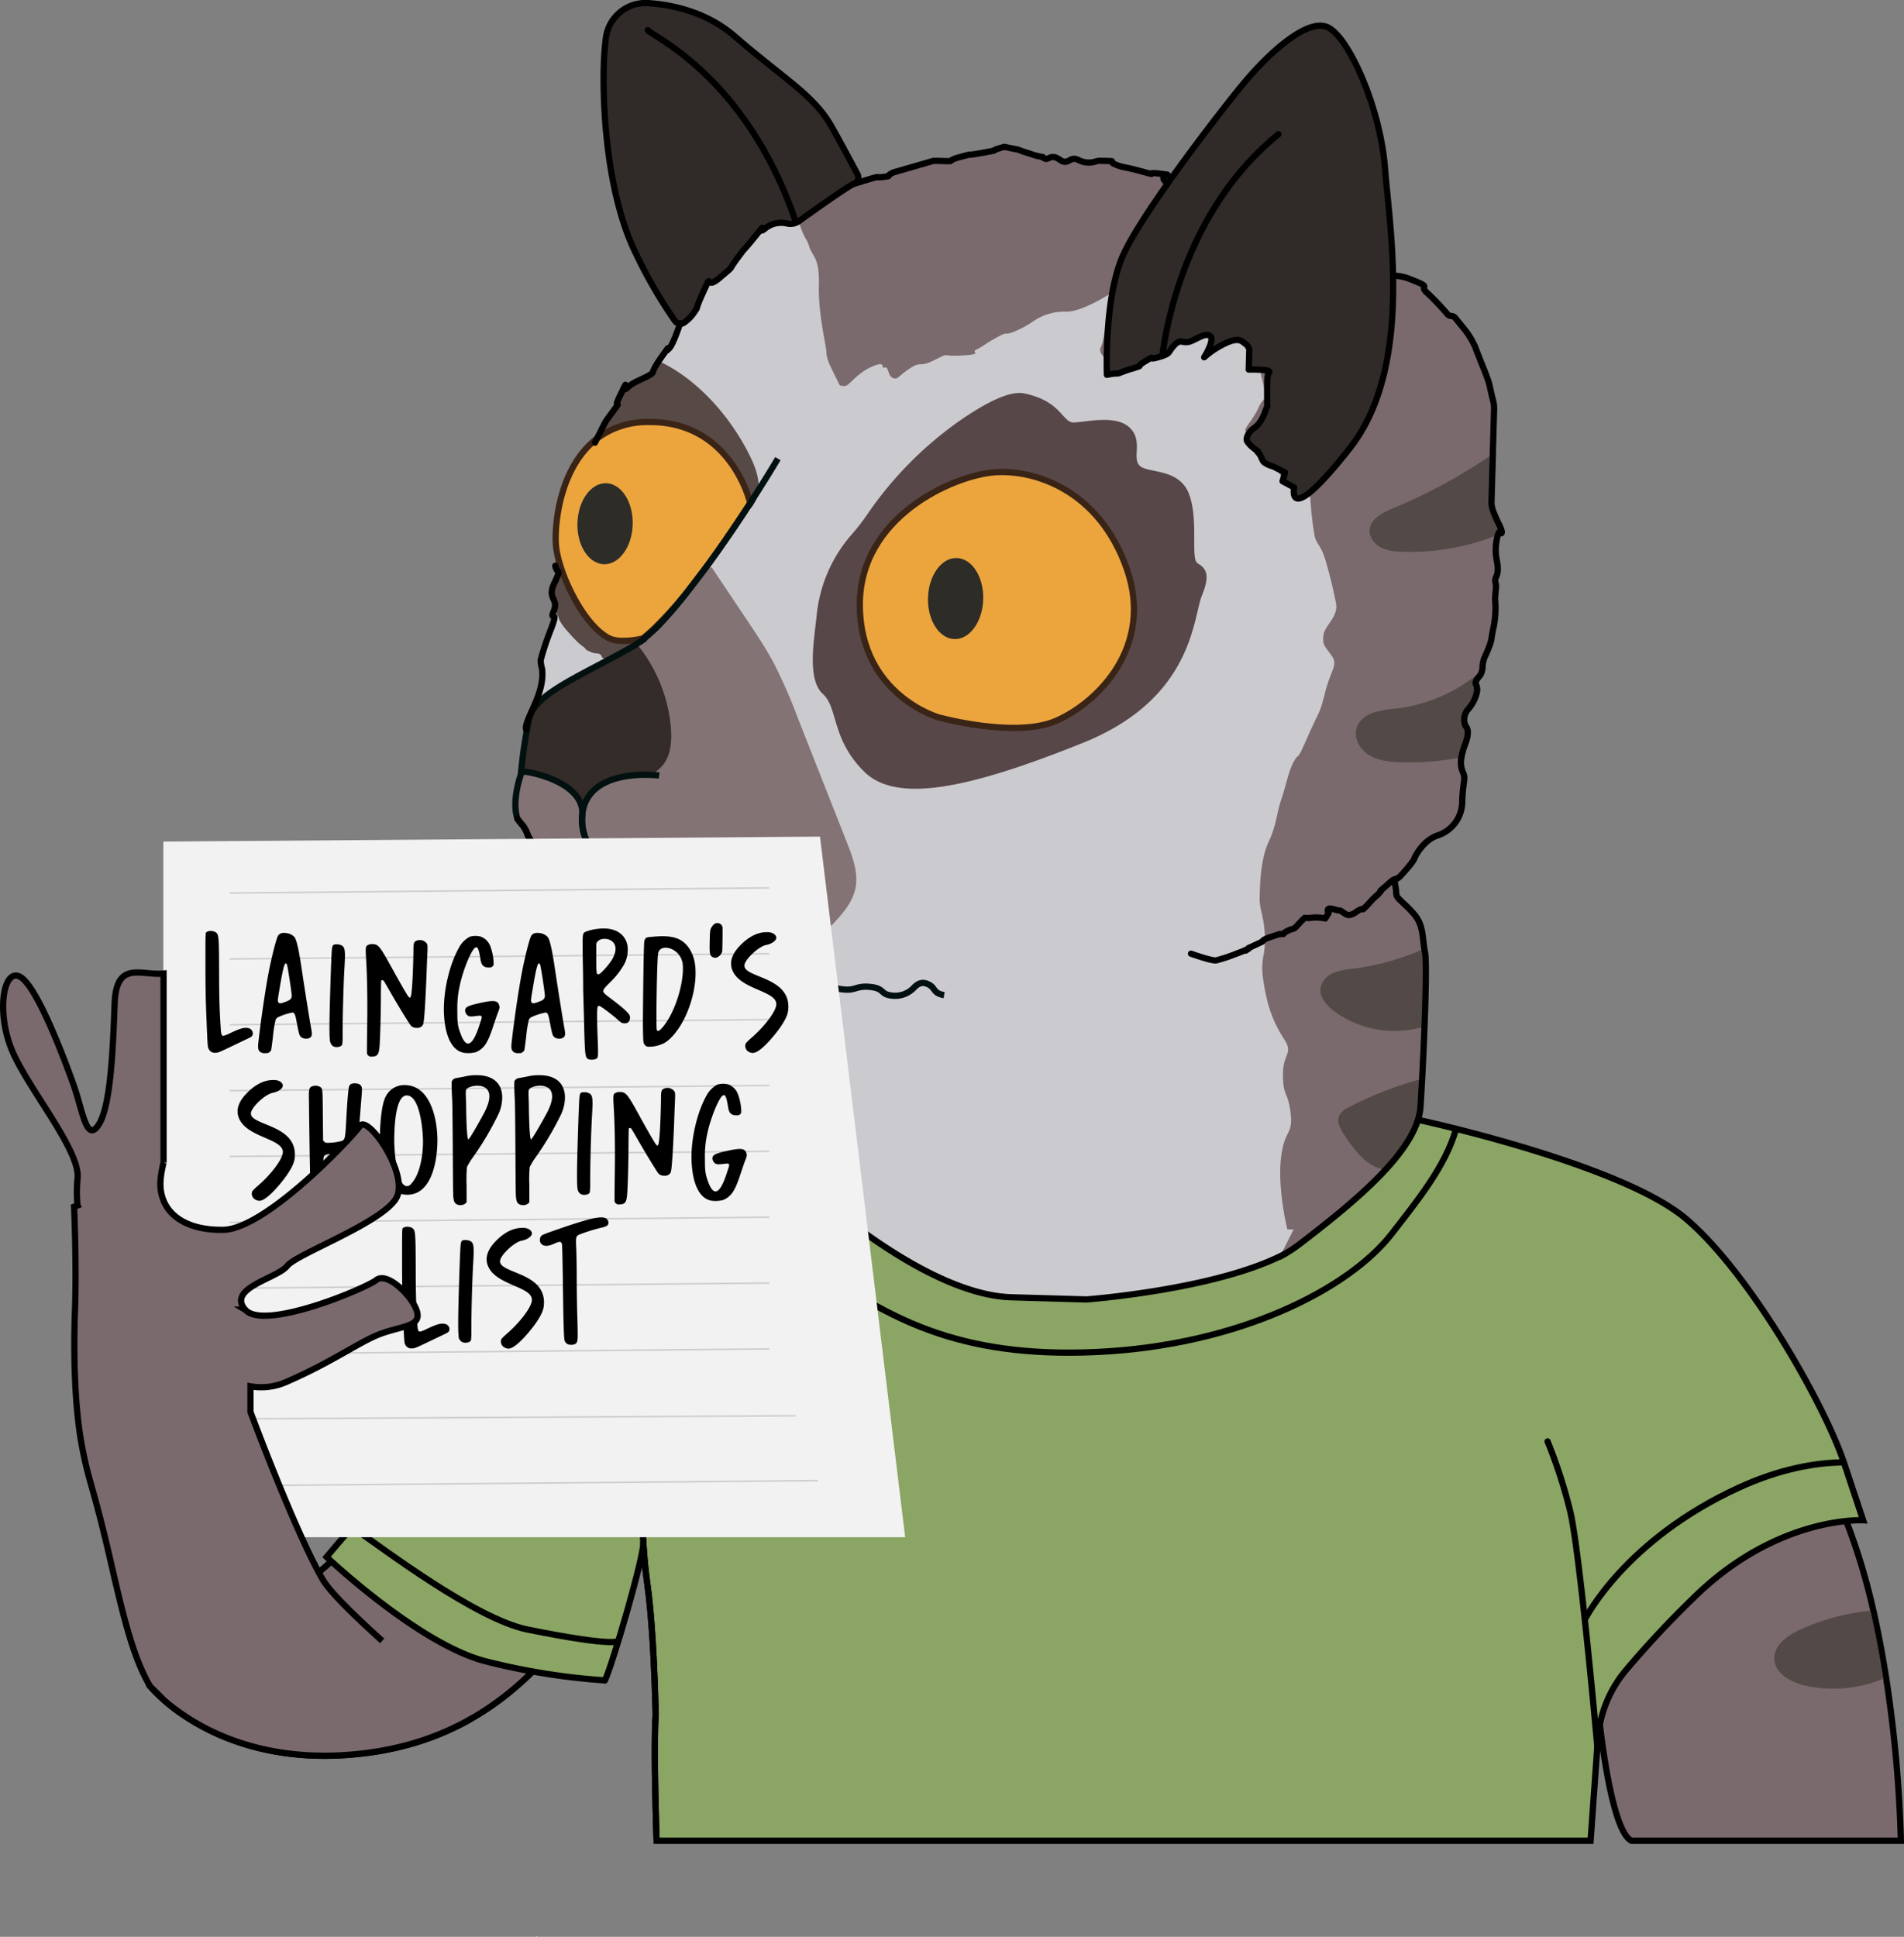<svg xmlns="http://www.w3.org/2000/svg" viewBox="0 0 610 620.45"><rect x="0" y="0" width="610" height="620.45" fill="#808080" stroke="none"/><defs><style>.cls-1,.cls-5{fill:#7a6a6d;}.cls-1,.cls-10,.cls-3,.cls-4{stroke:#000;}.cls-1,.cls-13,.cls-14,.cls-19,.cls-3{stroke-miterlimit:10;}.cls-1,.cls-10,.cls-13,.cls-14,.cls-3,.cls-4{stroke-width:2px;}.cls-2{fill:#534947;}.cls-3{fill:#8ba564;}.cls-14,.cls-19,.cls-4{fill:none;}.cls-10,.cls-4{stroke-linecap:round;stroke-linejoin:round;}.cls-15,.cls-6{fill:#f7f8fa;}.cls-6{opacity:0.2;}.cls-7{fill:#cbcacf;}.cls-8{fill:#837374;}.cls-9{fill:#342c29;}.cls-10{fill:#302b28;}.cls-11{fill:#574946;}.cls-12{fill:#574748;}.cls-13{fill:#eca53d;stroke:#3a2416;}.cls-14{stroke:#021010;}.cls-16{fill:#2d2c27;}.cls-17{fill:#f2f2f2;}.cls-18{opacity:0.4;}.cls-19{stroke:#999;stroke-width:0.5px;}</style></defs><g id="Layer_2" data-name="Layer 2"><g id="Layer_1-2" data-name="Layer 1"><path class="cls-1" d="M609,589.66h-86.3c-6.63-3.07-10.25-38.3-10.25-38.3v-26l40.89-90.9S575.8,446.68,592,488.55A200.57,200.57,0,0,1,600.19,516c1.67,7.32,3,14.67,4.13,21.76A414.28,414.28,0,0,1,609,589.66Z"/><path class="cls-2" d="M603.38,537.73a41.33,41.33,0,0,1-25.25,2.17c-4.46-1.06-9.43-3.81-9.66-8.38s4.26-7.68,8.35-9.54a71.31,71.31,0,0,1,22.43-6C600.92,523.29,602.28,530.64,603.38,537.73Z"/><path class="cls-3" d="M210.08,549.19c-.79,10.48.28,40.47.28,40.47H509.59l2.17-30.32.15-2.11a38.65,38.65,0,0,1,8.67-21.81,315.27,315.27,0,0,1,21.95-23.52C569.34,485.47,596.91,487,596.91,487l-6.12-18.38a1.59,1.59,0,0,0-.07-.2c-6.23-18.49-29.88-60.38-50.49-77.93-17.16-14.62-64.38-26.72-80-30.42-3.19-.76-5.06-1.16-5.06-1.16H256.83s-7-.11-16.72.55c-12.89.89-30.45,3.13-42.26,8.82"/><path class="cls-4" d="M240.11,359.48c2.21,15.44,8.06,38.33,22.34,47.62,21.95,14.3,43.4,28.09,88.85,26S432,413,445.77,395.36c8-10.32,17.37-21.73,20.73-33.75"/><path class="cls-4" d="M495.81,461.74a161.91,161.91,0,0,1,7.15,22c1.29,5,3.05,19.12,4.78,35.09h0c1.48,13.68,2.92,28.71,4,40.54"/><path class="cls-4" d="M207.3,415.78s-4.09,62.3,0,90.9c.78,5.44,1.37,12.14,1.82,19.42.27,4.38.49,9,.66,13.63.12,3.14.22,6.31.3,9.46"/><path class="cls-4" d="M590.72,468.44c-9.19.1-20.54,2.1-33.64,8.11-36.31,16.64-49,41.62-49.34,42.24h0"/><path class="cls-5" d="M481.05,170.83h0a.18.18,0,0,1-.15.07h0a1.36,1.36,0,0,1-.7-.29s-.12.25-.29.71a17.1,17.1,0,0,0-.34,8.46c1,5.19-1,4.7-.44,7a4.79,4.79,0,0,1,.14,1.51c-.1,1-.25,2.73-.28,3.76a31.39,31.39,0,0,1-.21,7.15c-.21,1.26-.27,1.63-.29,1.71s0-.19-.3,1.33c-.6,3.06-.08,2.56-2.26,7.6a9.19,9.19,0,0,0-1,3.61,4.66,4.66,0,0,1-.13,1.35h0a4.47,4.47,0,0,1-1,1.95l-.15.17c-.94,1.12-1.06,1.75-.89,2.11a3.86,3.86,0,0,1,.38,2.62,12.22,12.22,0,0,1-2.7,5.39,4.93,4.93,0,0,0-.87,5.6s1.56,1.07-.16,5.62a22.16,22.16,0,0,0-1.23,4.32,7.93,7.93,0,0,0,.51,4.85c1,2.07-.08,3.06-.26,9.19a11.3,11.3,0,0,1-5.28,9.71,12,12,0,0,1-2.7,1.3c-4.13,1.41-6.81,5.93-7.37,7.44-.36,1-2.78,3.75-4.38,5.48a4.67,4.67,0,0,1-1.15.89,4.58,4.58,0,0,1-.91.4,23.69,23.69,0,0,1,.7,4.44c0,1.53,3,3.15,5.93,6.82,2.71,3.35,2.42,7,3.05,10.81.05.34.11.68.19,1,.49,2.25.3,12.65-.14,23.88-.21,5.7-.49,11.6-.76,16.78h0c-.19,3.35-.36,6.39-.52,8.85-.43,6.42-4.76,13.28-11.21,20.27-7.38,8-17.55,16.18-27.87,24.07a42.59,42.59,0,0,1-5.93,3.73c-21.82,11.51-62,13.74-62,13.74l-24-.69c-24-.69-53.42-25.55-56.42-27.68s-7.34-11.45-7.34-11.45a50.61,50.61,0,0,1-.84-6.16c.05-1.52-.28-8.18-.28-8.18a50.64,50.64,0,0,1,.26-9.18,38.36,38.36,0,0,0,.23-8.17l-2.84-8.25,2.85-9.63-2.38-6.71s.32-1.37.57-3c-.77-.06-1.64-.14-2.63-.27l-.49-.06c-9.28-1.25.4,0-4.65-1.07-4.14-.91-1.62-.35-8.39-1.93l-.62-.14-1.38-.32-1.6-.36-.32-.07c-.26-.07-.53-.13-.8-.18l-.84-.2-.88-.2-.39-.1c-.22-.05-.15,0-1.36-.91l0,0-.3-.21c-.32-.24-.72-.54-1.21-.89l-.13-.09L230.41,309a5.64,5.64,0,0,0-2.5-1.23h0a1.12,1.12,0,0,0-.27,0,.86.86,0,0,0-.53.51c-.15.28-.25.6-.5.71h0A.84.84,0,0,1,226,309l-.14-.08a20.71,20.71,0,0,1-3.42-2.73l-.32-.28-.66-.57L221,305c-.17-.14-.34-.28-.53-.41a21.1,21.1,0,0,0-2.11-1.48l-.31-.18h0c-.15-.1-.3-.18-.42-.27l-.23-.13a.33.33,0,0,0-.1-.06c-.8-.48-.8-.42-1.19-.44h0a16.6,16.6,0,0,1-4.29-1.14l-1-.33-.05,0-.22-.07h0a.31.31,0,0,1-.12-.05c-2.73-.92-1.46-.53-1.57-.84-.05-.16-.48-.53-2.07-1.38l-.66-.35-.17-.1c-2.28-1.22-1.46-.8-1.76-1.09h0a21.69,21.69,0,0,0-2.41-1.66l-.28-.18-.09-.06a15.87,15.87,0,0,1-1.59-1.15l-.1-.09c-.89-.8-.67-1.07-.27-1.13l-2.13-.07A4.46,4.46,0,0,1,196,292c-1.57-.53-5.67-1.91-9.07-3.19l-.17-.06-.43-.16-2.28-.9a2.54,2.54,0,0,1-.38-.16l0,0-.45-.2-.17-.08a6.13,6.13,0,0,1-.92-.51c-.12-.08-.24-.15-.34-.23l-.17-.13a3.19,3.19,0,0,1-.42-.38,5.46,5.46,0,0,1-1.27-1.91v0a4.8,4.8,0,0,1-.27-1.1,1.85,1.85,0,0,0-.35-.8v0l-.43-.53-.19-.24c-.07-.09-.14-.19-.22-.28l-1.66-2c-.09-.11-.17-.22-.25-.34-.31-.46-1.16-1.74-1.86-2.86l-.11-.16-.11-.19c-.33-.54-.6-1-.74-1.3a16.17,16.17,0,0,0-1.66-2.13,18.52,18.52,0,0,1-3-4.53l-.09-.22s0,0,0-.06l-.12-.35a4.3,4.3,0,0,0-.25-.69c0-.1-.09-.2-.14-.3a2.1,2.1,0,0,0-.15-.3l-.16-.27a3.93,3.93,0,0,0-.35-.52,1.5,1.5,0,0,0-.18-.24h0l-.28-.36-.07-.07a15.41,15.41,0,0,1-1.57-2l0,0h0a4.88,4.88,0,0,1-.7-2c-.37-2.68,2.92-24.33,3.69-26.44,1-2.75,3.92-9.74,4.76-13.25.68-2.84,1.06-4.7.31-6.28a4.66,4.66,0,0,1-.31-3.21,89.65,89.65,0,0,1,3.1-9.24c2.93-7.58-.61-2.06,1-6.09s-2.44-3.65.27-9.2c1.13-2.31,1.33-3.13,1.18-3.32a3,3,0,0,1-1-1.95l.12-4.43a19,19,0,0,1,.15-1.92l12.89-34.19.47-.77c.08-.13.16-.26.22-.38a0,0,0,0,0,0,0l.3-.51a4,4,0,0,1,.18-.36,2.4,2.4,0,0,0,.11-.23l.1-.2c0-.06.05-.12.07-.17a8.12,8.12,0,0,1,1.22-2.5c.06-.1.13-.21.21-.32.39-.58.93-1.35,1.68-2.37,4.79-6.5,0,0,3.26-6.55l.5-1a15.15,15.15,0,0,1,1-2,10.31,10.31,0,0,0-.2,1.06c0,.35.13.52.76-.07,2.1-2,4.16-2.44,6.76-3.89,2.38-1.35.37-.21,3.36-4.73l.89-1.29c4.26-6,0,0,2.65-3,1.13-1.28,1.29-1.46,1.31-1.65s-.16-.51,1.38-3.39c.25-.46.48-.86.68-1.22,2-3.47,2.16-2,4.1-4.77,2.12-3,0,0,3.26-7.05s0,0,5.24-4.45,2.08-1.47,5.8-6.48,0,0,5.3-6.49l.94-1.16c.18-.2.32-.38.45-.55s.41-.5.57-.67h0a6.75,6.75,0,0,1,.54-.61h0a.8.8,0,0,1-.05.16l0,0a2.35,2.35,0,0,0-.1.22c-.07.17-.12.33-.07.4a.09.09,0,0,0,.08,0c.16,0,.53-.21,1.3-.82a8.18,8.18,0,0,1,6.87-1.33,4.67,4.67,0,0,0,3.68-.76c4.23-3,14.58-10.4,17.45-11.93h0c.1,0,.55-.17,2.56-.77l2-.61c4.64-1.4,2.06-.45,5.14-.88s0,0,3.1-1.44l12.44-3.59a3.44,3.44,0,0,1,.91-.12l3.1.09c3.58.11,0,0,5.15-1.38s0,0,7.19-1.32,0,0,6.7-1.86l3,.61c3.06.59,0,0,5.58,1.69a16.32,16.32,0,0,0,3.77.95s0,.08.27.3c1.51,1.18,2.1-1.59,5.1.54s3.1-1.44,6.13.18a7.23,7.23,0,0,0,5.47.41,4.38,4.38,0,0,1,1.48-.21l2.23.06c3.06.09,0,0,2.52,1.09s2.55.59,8.62,2.29,0,0,5.6.67c.65.08,1.15.13,1.53.2,2.87.36-1.35,0-.06,1.89,1.47,2.09,3.6-.4,6.64.2s0,0,6.05,2.72l2.82,1.26c-.16-.1-1.6-.81.21-.15,3,1.11,3,1.62,8.59,3.31s0,0,5,2.7,2.59-1.45,10.71.31,0,0,8.15.74,7.09,2.25,10.61,4.39c2.46,1.51,8,8.87,11.13,13.15a4.75,4.75,0,0,0,4,2c.15,0,.31,0,.49,0a16.86,16.86,0,0,1,4.88,1.27c7.07,2.77,2,1.6,5,4.24a79,79,0,0,1,6.46,6.79,1.66,1.66,0,0,0,1.23.58,1.67,1.67,0,0,1,1.27.63l2.47,3.05a25.05,25.05,0,0,1,3.91,6.25s.95,2.58,2.85,7.23,1.89,5.68,1.89,5.68l.45,2c.45,2.06.93,3.09.89,4.62l-.15,5.11-.08,3.06-.17,5.61,0,.93-.09,3.16-.11,3.57-.07,2.55-.18,6.13c0,1.53.43,3.08,2.43,7.22C481.15,169.91,481.24,170.61,481.05,170.83Z"/><path class="cls-2" d="M481.05,170.83h0l-.15.07h0q-.5.22-1,.42c-.58.24-1.16.47-1.75.69a75.14,75.14,0,0,1-28.89,4.73,15.73,15.73,0,0,1-6.84-1.36c-2.08-1.09-3.76-3.24-3.62-5.58.21-3.58,4.11-5.56,7.42-6.94a175.16,175.16,0,0,0,32.06-17.43l-.09,3.16-.11,3.57-.07,2.55-.18,6.13c0,1.53.43,3.08,2.43,7.22C481.15,169.91,481.24,170.61,481.05,170.83Z"/><path class="cls-2" d="M474.77,214.8a4.47,4.47,0,0,1-1,1.95l-.15.17c-.94,1.12-1.06,1.75-.89,2.11a3.86,3.86,0,0,1,.38,2.62,12.22,12.22,0,0,1-2.7,5.39,4.93,4.93,0,0,0-.87,5.6s1.56,1.07-.16,5.62a22.16,22.16,0,0,0-1.23,4.32,84.33,84.33,0,0,1-19.67,1.59c-3.46-.13-7.06-.51-10-2.37s-4.92-5.57-3.77-8.83c.82-2.35,3.06-3.95,5.42-4.76a37.42,37.42,0,0,1,7.33-1.23A51.43,51.43,0,0,0,474.77,214.8Z"/><path class="cls-2" d="M456.52,304.93c.49,2.25.3,12.65-.14,23.88a32.74,32.74,0,0,1-28.9-4.84c-2.51-1.88-4.94-4.7-4.34-7.79a6.73,6.73,0,0,1,4.17-4.56,23.89,23.89,0,0,1,6.28-1.31,81.57,81.57,0,0,0,22.74-6.4C456.38,304.25,456.44,304.59,456.52,304.93Z"/><path class="cls-2" d="M455.62,345.6c-.19,3.35-.36,6.39-.52,8.85-.43,6.42-4.76,13.28-11.21,20.27a10.84,10.84,0,0,1-1.69-.37c-5.14-1.56-8.51-6.31-11.5-10.77-1.26-1.89-2.58-4.26-1.6-6.32a6.52,6.52,0,0,1,3.1-2.6A112,112,0,0,1,455.62,345.6Z"/><path class="cls-4" d="M410.09,402.52a42.59,42.59,0,0,0,5.93-3.73c10.32-7.89,20.49-16.06,27.87-24.07,6.45-7,10.78-13.85,11.21-20.27.16-2.46.33-5.5.52-8.85h0c.27-5.18.55-11.08.76-16.78.44-11.23.63-21.63.14-23.88-.08-.34-.14-.68-.19-1-.63-3.76-.34-7.46-3.05-10.81-3-3.67-6-5.29-5.93-6.82a23.69,23.69,0,0,0-.7-4.44,4.87,4.87,0,0,0,2.06-1.29c1.6-1.73,4-4.47,4.38-5.48.56-1.51,3.24-6,7.37-7.44a11.41,11.41,0,0,0,8-11c.18-6.13,1.23-7.12.26-9.19a7.93,7.93,0,0,1-.51-4.85,22.16,22.16,0,0,1,1.23-4.32c1.72-4.55.16-5.62.16-5.62a4.93,4.93,0,0,1,.87-5.6,12.22,12.22,0,0,0,2.7-5.39,3.86,3.86,0,0,0-.38-2.62c-.17-.36,0-1,.89-2.11l.15-.17a4.47,4.47,0,0,0,1-1.95h0a4.66,4.66,0,0,0,.13-1.35,9.19,9.19,0,0,1,1-3.61c2.18-5,1.66-4.54,2.26-7.6.3-1.52.3-1.39.3-1.33s.08-.45.29-1.71A31.39,31.39,0,0,0,479,192c0-1,.18-2.74.28-3.76a4.79,4.79,0,0,0-.14-1.51c-.55-2.28,1.43-1.79.44-7a17.1,17.1,0,0,1,.34-8.46c.17-.46.29-.71.29-.71a1.36,1.36,0,0,0,.7.29h0a.18.18,0,0,0,.15-.07h0c.19-.22.1-.92-.79-2.76-2-4.14-2.47-5.69-2.43-7.22l.18-6.13.07-2.55.11-3.57.09-3.16,0-.93.17-5.61.08-3.06.15-5.11c0-1.53-.44-2.56-.89-4.62l-.45-2s0-1-1.89-5.68-2.85-7.23-2.85-7.23a25.05,25.05,0,0,0-3.91-6.25l-2.47-3.05a1.67,1.67,0,0,0-1.27-.63,1.66,1.66,0,0,1-1.23-.58,79,79,0,0,0-6.46-6.79c-3-2.64,2.08-1.47-5-4.24a16.86,16.86,0,0,0-4.88-1.27c-.18,0-.34,0-.49,0a4.75,4.75,0,0,1-4-2c-3.11-4.28-8.67-11.64-11.13-13.15-3.52-2.14-2.45-3.64-10.61-4.39s0,1-8.15-.74-5.68,2.39-10.71-.31.54-1-5-2.7-5.55-2.2-8.59-3.31c-1.81-.66-.37,0-.21.15l-2.82-1.26c-6.05-2.72-3-2.13-6.05-2.72s-5.17,1.89-6.64-.2c-1.29-1.84,2.93-1.53.06-1.89-.38-.07-.88-.12-1.53-.2-5.6-.67.48,1-5.6-.67s-6.09-1.19-8.62-2.29.54-1-2.52-1.09l-2.23-.06a4.38,4.38,0,0,0-1.48.21,7.23,7.23,0,0,1-5.47-.41c-3-1.62-3.13,1.95-6.13-.18s-3.59.64-5.1-.54c-.28-.22-.28-.29-.27-.3a16.32,16.32,0,0,1-3.77-.95c-5.58-1.69-2.52-1.1-5.58-1.69l-3-.61c-6.7,1.86.49.53-6.7,1.86s-2-.06-7.19,1.32-1.57,1.49-5.15,1.38l-3.1-.09a3.44,3.44,0,0,0-.91.12l-12.44,3.59c-3.1,1.44,0,1-3.1,1.44s-.5-.52-5.14.88l-2,.61c-2,.6-2.46.75-2.56.77h0"/><path class="cls-6" d="M185,167.52c.21-7.18,4.33-12.87,9.22-12.73s8.68,6.06,8.48,13.24-4.35,12.86-9.22,12.72S184.75,174.69,185,167.52Z"/><path class="cls-6" d="M189,199.19a30.24,30.24,0,0,1,4.36,4.18A24.3,24.3,0,0,1,189,199.19Z"/><path class="cls-7" d="M426.55,209.92c2.3,3.12-.12,4.41-2,11.85S423,226.84,419,235.92s-2.51,4.69-4.31,7.71-2.6,7.76-4.16,12.36-1.53,8.24-4.07,13.64c-1.67,3.55-2.34,8.11-2.64,12.07-.16,2.09-.21,4-.26,5.54-.12,4.42,1.53,6.17,1.68,13a27.31,27.31,0,0,1-.35,5.32,22.7,22.7,0,0,0-.06,9c1.15,8,3.36,13.38,6.53,18.24s-.38,4.42-.33,11.56,1.65,5.16,2.47,12.34-2.2,5-3.16,14.9,2.09,22.2,2.09,22.2l2,.05-4.37,8.71c-21.82,11.51-62,13.74-62,13.74l-24-.69c-24-.69-53.42-25.55-56.42-27.68s-7.34-11.45-7.34-11.45a50.61,50.61,0,0,1-.84-6.16c.05-1.52-.28-8.18-.28-8.18a50.64,50.64,0,0,1,.26-9.18,38.36,38.36,0,0,0,.23-8.17l-2.84-8.25,2.85-9.63-2.38-6.71s.32-1.37.57-3c-.77-.06-1.64-.14-2.63-.27l-.49-.06c-2.56,1.23-9.4-2.14-13-3l-.62-.14c-2.51-.51-3.84-.38-5.82-1.33l-.39-.1c-.22-.05-.15,0-1.36-.91l0,0-.3-.21c-.46-.31-.86-.61-1.21-.89l-.13-.09L230.41,309a5.64,5.64,0,0,0-2.5-1.23h0a1.12,1.12,0,0,0-.27,0,.86.86,0,0,0-.53.51c.09.33.37.69-.5.71h0A.84.84,0,0,1,226,309c-1.17-.33-2.21-1.56-3.56-2.81l-.32-.28-.66-.57L221,305c-1.09-.84-2.15-1.57-3-2.07h0c-.15-.1-.3-.18-.42-.27l-.23-.13a.33.33,0,0,0-.1-.06,7.36,7.36,0,0,0-1.19-.44h0a16.6,16.6,0,0,1-4.29-1.14l-1-.33-.05,0-.22-.07h0a.31.31,0,0,1-.12-.05c-2.73-.92-1.46-.53-1.57-.84-.72-.47-1.56-1.07-2.73-1.73l-.17-.1c-2.28-1.22-1.46-.8-1.76-1.09h0c-.92-.59-1.86-1.24-2.69-1.84l-.09-.06a15.87,15.87,0,0,1-1.59-1.15l-.1-.09a4.92,4.92,0,0,0-2.4-1.2A4.46,4.46,0,0,1,196,292c-1.57-.53-5.67-1.91-9.07-3.19l-.17-.06-.43-.16c-.82-.29-1.59-.59-2.28-.9a2.54,2.54,0,0,1-.38-.16l0,0-.45-.2-.17-.08a6.13,6.13,0,0,1-.92-.51c-.12-.08-.24-.15-.34-.23l-.17-.13a3.19,3.19,0,0,1-.42-.38,5.46,5.46,0,0,1-1.27-1.91v0a6.81,6.81,0,0,1-.62-1.9v0l-.43-.53-.19-.24-1.88-2.31c-.09-.11-.17-.22-.25-.34-.31-.46-1.16-1.74-1.86-2.86l-.11-.16-.11-.19c-.77-1.14-1.62-2.32-2.4-3.43a18.52,18.52,0,0,1-3-4.53l-.09-.22s0,0,0-.06a11.36,11.36,0,0,0-1.35-2.67h0l-.28-.36-.07-.07a15.41,15.41,0,0,1-1.57-2l0,0h0a4.88,4.88,0,0,1-.7-2c-.37-2.68,2.55-20.22,2.73-20.41.27-1.82.59-3.88,1-6-.93-2.78,6.2-11.46,5.07-19.53a9.68,9.68,0,0,1-.43-2.58,4.66,4.66,0,0,1,.12-.63,89.65,89.65,0,0,1,3.1-9.24c2.93-7.58-.61-2.06,1-6.09,1-2.53-.17-3.33-.57-4.92a.11.11,0,0,1,0,0c-.22-.95-.14-2.19.86-4.24,1.13-2.31,1.33-3.13,1.18-3.32a3,3,0,0,1-1-1.95l.12-4.43c0-.2,0-.38,0-.56,0-.55.07-1,.12-1.36L191,142.26l.76-2.14c-.23.18-.48.34-.71.52l.47-.77c.08-.13.16-.26.22-.38a0,0,0,0,0,0,0l.3-.51a4,4,0,0,1,.18-.36,2.4,2.4,0,0,0,.11-.23l.1-.2c0-.06.05-.12.07-.17a8.12,8.12,0,0,1,1.22-2.5c.06-.1.13-.21.21-.32.39-.58.93-1.35,1.68-2.37,4.79-6.5,0,0,3.26-6.55l.5-1a15.15,15.15,0,0,1,1-2,10.31,10.31,0,0,0-.2,1.06c0,.35.13.52.76-.07,2.1-2,4.16-2.44,6.76-3.89,2.38-1.35.37-.21,3.36-4.73l.89-1.29c4.26-6,0,0,2.65-3,1.13-1.28,1.29-1.46,1.31-1.65,2.77-3,1.77-10,6.64-13.63s3.51-12.53,7.69-15.82,5.37-3.07,8.23-7.76c2.41-4,4.18,4.48,5.16,1h0a6.83,6.83,0,0,1,.9-2c2.87-4.39,1.93-7.44,6.39-9s3,2.13,4.95,8.35,2.5,5.14,3.43,8.24,3.32,3.16,3.06,12.34,2.49,19.83,2.44,21.53.91,3.77,2.83,7.58,1,2.74,2.66,3.13,3.5-3.64,8.74-6.06,3,.62,4.37.13.95,2.6,2.63,3.32,1.72-.63,5.54-3.09,2.72-.07,7.86-2.65,1.78-1,8.89-1.45,2.46-.95,4.53-1.91,2.44-1.63,6.59-3.91,1.7-.28,5.61-1.87a32.76,32.76,0,0,0,6.45-3.57,17.54,17.54,0,0,1,10-2.77c5.1.14,14.13-5.73,14.13-5.73s-1.81,15.28-2.88,16.95.91,3.77,3.6,5.21,2.37.41,6.51-.49,3.44-1.94,4.83-2.92,5.2-3.27,8.67-5.55,2.07-1,7.17-1.42,1,1,4.06,2.08,0,0,4.45-1.23,2.38.07,5.45.16,2.27,3.81,6.26,7.33-.08,2.72.2,5.11.92,3.44,1.18,6.17-.06,2-1.12,3.6-.75,2.13-3.59,6.13-.74,2-.16,5.4.65,1.09,4.33,3.7,1.3,2,3.43,4.07.13,2,3.79,5.38,6.53.19,6.53.19a40.53,40.53,0,0,1,1.48,5.66,110.62,110.62,0,0,0,1.35,12c.6,2.73,2,2.77,3.53,7.93s2.45,9.26,3.33,13.61-3.59,7.15-4,10.21S424.26,206.78,426.55,209.92Z"/><path class="cls-8" d="M274.1,284.36c-.94,4.9-4.54,8.8-8,12.42-4.41,4.63-8.9,9.31-14.34,12.68a38.8,38.8,0,0,1-10,4.34l-6.44-1.47-.39-.1c-.22-.05-.15,0-1.36-.91l0,0-1.51-1.1-.13-.09L230.41,309a5.64,5.64,0,0,0-2.5-1.23h0a1.12,1.12,0,0,0-.27,0,.86.86,0,0,0-.53.51c-.15.28-.25.6-.5.71h0A.84.84,0,0,1,226,309l-.14-.08a20.71,20.71,0,0,1-3.42-2.73l-.32-.28-.66-.57a25.42,25.42,0,0,0-3.1-2.26l-.31-.18h0l-.42-.27-.23-.13a.33.33,0,0,0-.1-.06c-.8-.48-.8-.42-1.19-.44h0a16.6,16.6,0,0,1-4.29-1.14l-1-.33-.05,0-.23-.08a.31.31,0,0,1-.12-.05c-2.73-.92-1.46-.53-1.57-.84-.05-.16-.48-.53-2.07-1.38l-.66-.35-.17-.1c-2.28-1.22-1.46-.8-1.76-1.09h0a21.69,21.69,0,0,0-2.41-1.66l-.28-.18-.09-.06a15.87,15.87,0,0,1-1.59-1.15l-.1-.09c-.89-.8-.67-1.07-.27-1.13l-2.13-.07A4.46,4.46,0,0,1,196,292c-1.57-.53-5.67-1.91-9.07-3.19l-.17-.06c-1.17-.44-2.24-.86-3.09-1.22l0,0-.45-.2-.17-.08a6.13,6.13,0,0,1-.92-.51c-.12-.08-.24-.15-.34-.23l-.17-.13a3.19,3.19,0,0,1-.42-.38,5.46,5.46,0,0,1-1.27-1.91v0a4.8,4.8,0,0,1-.27-1.1,1.85,1.85,0,0,0-.35-.8v0l-.43-.53-2.07-2.55c-.09-.11-.17-.22-.25-.34-.31-.46-1.16-1.74-1.86-2.86l-.11-.16-.11-.19c-.33-.54-.6-1-.74-1.3a16.17,16.17,0,0,0-1.66-2.13,18.52,18.52,0,0,1-3-4.53l-.09-.22s0,0,0-.06l-.12-.35a7.24,7.24,0,0,0-1.52-2.69l-.07-.07a15.41,15.41,0,0,1-1.57-2l0,0h0a4.88,4.88,0,0,1-.7-2c-.37-2.68,3.32-24.29,3.69-26.44.2-1.08.39-2.17.6-3.28,1.6-8.46,16.4-13.83,33.37-23.56.42-.24.84-.5,1.28-.79a26,26,0,0,0,2.1-1.54h0c.19-.15.39-.3.57-.47,1-.82,2.07-1.76,3.14-2.79.23-.21.46-.43.68-.66A127.51,127.51,0,0,0,220.65,189c.52-.64,1-1.3,1.54-2,1.28-1.65,2.55-3.33,3.81-5l2-.25,4.62,6.89c2.26,3.36,4.51,6.74,6.78,10.11,2.92,4.36,5.86,8.75,8.35,13.38a163.16,163.16,0,0,1,7.77,17.65q7.93,20.11,15.86,40.22C273.19,274.6,275,279.5,274.1,284.36Z"/><path class="cls-9" d="M212.54,244.87a12.92,12.92,0,0,1-3.88,3.28c-5.49-.23-18.11.3-21.38,9.59a7.8,7.8,0,0,1-1.06.26c-2.32-7.73-15.44-10.77-19.46-10.94.17-1.83.48-4.69.86-7.31.27-1.82.59-3.88,1-6,.2-1.08.39-2.17.6-3.28,1.6-8.46,16.4-13.83,33.37-23.56.42-.24.84-.5,1.28-.79a48.89,48.89,0,0,1,11.11,27.5C215.22,237.51,214.93,241.74,212.54,244.87Z"/><path class="cls-10" d="M274.73,55.84a2.15,2.15,0,0,1-1.34,3.09h0c-2.87,1.53-13.22,8.89-17.45,11.92a4.7,4.7,0,0,1-3.67.77A8.13,8.13,0,0,0,245.37,73c-3.66,3,1.64-3.52-3.66,3s-1.57,1.49-5.3,6.49-.57,2-5.8,6.47-2-2.61-5.24,4.45-1.13,4.05-3.26,7.05a11.75,11.75,0,0,1-2.53,2.57,2.19,2.19,0,0,1-3.35-.24,153.24,153.24,0,0,1-12.78-22.14c-10.28-21.41-10.7-54.12-9.71-65,.11-1.19.23-2.3.35-3.32A12.84,12.84,0,0,1,207.74,1c8,.56,18.75,2.92,27.66,10.63,16.28,14.09,25.34,18.77,31.18,29.17C269.36,45.78,272.36,51.36,274.73,55.84Z"/><path class="cls-11" d="M243,157a10.59,10.59,0,0,1-.85,3.28,10.79,10.79,0,0,1-1.55,2.47l-.26-1.58,0-.2s-6.05-26.41-33-25.81a26.53,26.53,0,0,0-16.28,5.48l.47-.77c.08-.13.16-.26.22-.38a0,0,0,0,0,0,0l.3-.51a4,4,0,0,1,.18-.36,2.4,2.4,0,0,0,.11-.23l.1-.2c0-.06.05-.12.07-.17a8.12,8.12,0,0,1,1.22-2.5c.06-.1.13-.21.21-.32.39-.58.93-1.35,1.68-2.37,4.79-6.5,0,0,3.26-6.55l.5-1q.42-.47.84-.9c0,.35.13.52.76-.07,2.1-2,4.16-2.44,6.76-3.89,2.38-1.35.37-.21,3.36-4.73,12.64,5.9,23.3,18.25,29.35,30.77C242.05,149.71,243.33,153.47,243,157Z"/><path class="cls-6" d="M202.65,168c-.21,7.17-4.35,12.86-9.22,12.72s-8.68-6.06-8.48-13.23,4.33-12.87,9.22-12.73S202.85,160.85,202.65,168Z"/><path class="cls-12" d="M277.62,165.13a118.18,118.18,0,0,1,29.34-30c8.09-5.67,16.28-10.08,21.08-9.12,11.85,2.39,12.34,9.21,15.74,9.31s13.36-2.68,18,1.54.73,9.9,3.39,12.36,12.58.7,15.75,9,.42,20.79,2.76,22.22,4.34,3.19,1.41,10.26-2.65,33-38.14,47.26-59.48,19.75-70.08,9.23-8.27-20.33-13.25-24.9-2.93-16.44-2-24.92a46.19,46.19,0,0,1,11.31-26.24A64.4,64.4,0,0,0,277.62,165.13Z"/><path class="cls-13" d="M300.65,229.79s24.67,6.84,37.78,1.09,31.38-23.62,22.54-48.74-29.43-31.83-42.4-30.84S275.26,165.38,275.46,194,300.65,229.79,300.65,229.79Z"/><path class="cls-14" d="M242.45,288.06c-3-1.45-.62-2.06-8.34-6-4.29-2.2-11.8-1.25-17.65.05a26.41,26.41,0,0,1-24-6.51A20.39,20.39,0,0,1,187.8,269h0l-.13-.3a16.11,16.11,0,0,1-1.15-7.08c0-.2,0-.39,0-.58a0,0,0,0,0,0,0,14.51,14.51,0,0,1,.71-3.22c3.27-9.29,15.89-9.83,21.38-9.59,1.58.05,2.57.18,2.57.18"/><path class="cls-14" d="M166.65,247.06h.11c4,.17,17.14,3.22,19.47,10.95a8.49,8.49,0,0,1,.29,3.59A14.79,14.79,0,0,0,187.8,269c-.62,8.68-11.3,9.74-11.3,9.74"/><path class="cls-14" d="M197.36,292.26c2.88.08,8.76-1.92,12.48-1.15,4.15.86,7.18,1.71,7.18,1.71"/><path class="cls-15" d="M202.65,168c-.21,7.17-4.35,12.86-9.22,12.72s-8.68-6.06-8.48-13.23,4.33-12.87,9.22-12.73S202.85,160.85,202.65,168Z"/><ellipse class="cls-16" cx="306.13" cy="191.72" rx="12.99" ry="8.85" transform="translate(105.7 492.22) rotate(-88.35)"/><path class="cls-11" d="M206.57,204a.13.13,0,0,1-.06.05c-.19.17-.39.32-.57.47h0a26,26,0,0,1-2.1,1.54c-.44.29-.86.55-1.28.79-2.65,1.52-5.23,2.92-7.73,4.25h0c-2.59-.17-1.54-.53-2.39-1.33s-1.38-.08-3.38-1-.92-.42-1.68-1.15-.94-.71-1.88-1.53a50.12,50.12,0,0,1-3.69-3.89c-2-2.24-2.77-3.84-2.77-4.14s-2.1-4.62-2.17-4.92l0-.05c-.21-1.11-.13-2.55.9-4.95,1.17-2.7,1.36-3.65,1.22-3.87a3.74,3.74,0,0,1-1.05-2.27l.15-5.15c0-.24,0-.46,0-.67.58-.12,2.57,1.78,3.17,2.1s7,10.91,7.59,11.32S202.12,200.39,206.57,204Z"/><path class="cls-13" d="M240.3,161s-6.05-26.41-33-25.81a26.53,26.53,0,0,0-16.28,5.48c-11.92,9.35-13.46,27.94-12.89,34.16v0c.76,8.3,8.25,24.78,16.63,29.44,2.52,1.4,6.63,1.22,11.14.28h0c.18-.15.38-.3.57-.47,1-.82,2.07-1.76,3.14-2.79.23-.21.46-.43.68-.66A127.51,127.51,0,0,0,220.65,189c.52-.64,1-1.3,1.54-2,1.28-1.65,2.55-3.33,3.81-5,5.29-7.16,10.32-14.62,14.34-20.82Z"/><path class="cls-6" d="M193.43,180.75c-4.89-.14-8.68-6.06-8.48-13.23s4.33-12.87,9.22-12.73,8.68,6.06,8.48,13.24S198.3,180.89,193.43,180.75Z"/><path class="cls-16" d="M185,167.52c.21-7.18,4.33-12.87,9.22-12.73s8.68,6.06,8.48,13.24-4.35,12.86-9.22,12.72S184.75,174.69,185,167.52Z"/><path class="cls-14" d="M302.48,318.78c-3.56-.62-2.74-2.25-4.88-3.37s-3.44-.32-4.62.79a8.27,8.27,0,0,1-7.1,2.74c-3.95-.37-2.37-2.24-6.82-2.76s-4.89,1-8,.83h0c-3.16-.17-2.94-.66-4.08-.75l-.09,0a51.86,51.86,0,0,0-5.76-.95,9.94,9.94,0,0,0-3,.11,16,16,0,0,0-3.33,1.4c-2.56,1.23-9.4-2.14-13-3-2.92-.67-4.3-.44-6.44-1.47a14.13,14.13,0,0,1-1.75-1l0,0c-.58-.39-1.08-.76-1.51-1.1l-.13-.09c-1.9-1.52-2.47-2.37-4-2.29h0l-.27,0c-.54.08-.59.29-.53.51s.37.69-.5.71h0A2.15,2.15,0,0,1,226,309c-1.17-.33-2.21-1.56-3.56-2.81l-.32-.28-.66-.57a36.88,36.88,0,0,0-3.41-2.44h0c-.15-.1-.3-.18-.42-.27l-.23-.13a.33.33,0,0,0-.1-.06,7.36,7.36,0,0,0-1.19-.44h0c-1.61-.52-4.14-1.13-5.29-1.47l-.05,0-.22-.07h0a.31.31,0,0,1-.12-.05,7.09,7.09,0,0,1-1.57-.84c-.72-.47-1.56-1.07-2.73-1.73l-.17-.1c-.56-.32-1.16-.69-1.76-1.09h0c-.92-.59-1.86-1.24-2.69-1.84l-.09-.06c-.61-.43-1.16-.84-1.59-1.15l-.1-.09a4.92,4.92,0,0,0-2.4-1.2l-2.65-.89c-2.24-.77-5.11-1.65-7.66-2.54l-.17-.06c-1.13-.4-2.19-.81-3.09-1.22l0,0-.45-.2c-.41-.2-.78-.4-1.09-.59-.12-.08-.24-.15-.34-.23l-.17-.13a3.19,3.19,0,0,1-.42-.38,8.66,8.66,0,0,1-1.27-1.91v0a6.81,6.81,0,0,1-.62-1.9v0l-.43-.53c-.47-.59-1.28-1.64-2.19-2.9h0c-.63-.87-1.32-1.85-2-2.85l-.11-.16-.11-.19c-.77-1.14-1.62-2.32-2.4-3.43a36,36,0,0,1-3-4.53l-.09-.22s0,0,0-.06a11.43,11.43,0,0,0-1.36-2.68l-.28-.36-.07-.07-1.57-2,0,0h0c-2-5.72,1.09-14.17,1.09-14.17,0-.26,0-.57.08-.91.17-1.83.48-4.69.86-7.31.27-1.82.59-3.88,1-6,.2-1.08.39-2.17.6-3.28,1.36-7.15,12.12-12.08,25.64-19.31,2.5-1.33,5.08-2.73,7.73-4.25.42-.24.84-.5,1.28-.79a26,26,0,0,0,2.1-1.54h0c.18-.15.38-.3.57-.47a.13.13,0,0,0,.06-.05c1-.81,2-1.73,3.08-2.74.23-.21.46-.43.68-.66A127.51,127.51,0,0,0,220.65,189c.52-.64,1-1.3,1.54-2,1.28-1.65,2.55-3.33,3.81-5,5.29-7.16,10.32-14.62,14.34-20.82L243,157c3.81-6,6.22-10.08,6.22-10.08"/><path class="cls-10" d="M443.72,53.86C442.23,34.42,432,11.61,425.26,8.69s-19.33,9-26.73,17.89S366,68,359.82,81.74s-5.19,38.33-5.19,38.33c4.46-.89,2.38.07,4.8-.88a33.88,33.88,0,0,1,3.78-1.25c3.78-1.26,0,0,3.81-2.28s0,0,4.12-1.24,2.76-1.28,4.87-3.61,2.42-1,4.47-1.23,5.54-3.25,7.2-2-1.9,6.87-1.9,6.87a28.63,28.63,0,0,1,7-4.57c4.14-1.92,5.12-.53,6.12.18a3.92,3.92,0,0,1,1.35,1.74l-.19,6.58s2.35-.05,4.73.14,2,.62,1.51,1.29-.3,10.37-.3,10.37c-.51.84-1.35,4.9-4.13,6.87s-2.44,4-2.44,4,.25,1,2.59,2.8,0,0,1,1.05,1,1.73,1.62,2.77,3.36,1.8,3.36,1.8l3.69,1.86-.78,2.83,3.71,2s-2.78,13.55,17.72-12.43S445.2,73.29,443.72,53.86Z"/><path class="cls-4" d="M372.38,114c1.08-8.78,7.43-46.95,37.2-71"/><path class="cls-4" d="M168.58,233.72c-.93-2.78,6.2-11.46,5.07-19.53a9.68,9.68,0,0,1-.43-2.58,4.66,4.66,0,0,1,.12-.63,89.65,89.65,0,0,1,3.1-9.24c2.93-7.58-.61-2.06,1-6.09,1-2.53-.17-3.33-.57-4.92a.11.11,0,0,1,0,0c-.22-.95-.14-2.19.86-4.24,1.13-2.31,1.33-3.13,1.18-3.32a3,3,0,0,1-1-1.95"/><path class="cls-4" d="M411.69,401.64c-21.82,11.51-63.6,14.62-63.6,14.62l-24-.69c-24-.69-53.42-25.55-56.42-27.68s-7.34-11.45-7.34-11.45a50.61,50.61,0,0,1-.84-6.16c.05-1.52-.28-8.18-.28-8.18a50.64,50.64,0,0,1,.26-9.18,38.36,38.36,0,0,0,.23-8.17l-2.84-8.25,2.85-9.63-2.38-6.71s.32-1.37.57-3c-.77-.06-1.64-.14-2.63-.27l-.49-.06c-2.56,1.23-9.4-2.14-13-3l-.62-.14c-2.51-.51-3.84-.38-5.82-1.33l-.39-.1c-.22-.05-.15,0-1.36-.91l0,0-.3-.21c-.46-.31-.86-.61-1.21-.89l-.13-.09L230.41,309a5.64,5.64,0,0,0-2.5-1.23h0a1.12,1.12,0,0,0-.27,0,.86.86,0,0,0-.53.51c.09.33.37.69-.5.71h0A.84.84,0,0,1,226,309c-1.17-.33-2.21-1.56-3.56-2.81l-.32-.28-.66-.57L221,305c-1.09-.84-2.15-1.57-3-2.07h0c-.15-.1-.3-.18-.42-.27l-.23-.13a.33.33,0,0,0-.1-.06,7.36,7.36,0,0,0-1.19-.44h0a16.6,16.6,0,0,1-4.29-1.14l-1-.33-.05,0-.22-.07h0a.31.31,0,0,1-.12-.05c-2.73-.92-1.46-.53-1.57-.84-.72-.47-1.56-1.07-2.73-1.73l-.17-.1c-2.28-1.22-1.46-.8-1.76-1.09h0c-.92-.59-1.86-1.24-2.69-1.84l-.09-.06a15.87,15.87,0,0,1-1.59-1.15l-.1-.09a4.92,4.92,0,0,0-2.4-1.2A4.46,4.46,0,0,1,196,292c-1.57-.53-5.67-1.91-9.07-3.19l-.17-.06-.43-.16c-.82-.29-1.59-.59-2.28-.9a2.54,2.54,0,0,1-.38-.16l0,0-.45-.2-.17-.08a6.13,6.13,0,0,1-.92-.51c-.12-.08-.24-.15-.34-.23l-.17-.13a3.19,3.19,0,0,1-.42-.38,5.46,5.46,0,0,1-1.27-1.91v0a6.81,6.81,0,0,1-.62-1.9v0l-.43-.53-.19-.24-1.88-2.31c-.09-.11-.17-.22-.25-.34-.31-.46-1.16-1.74-1.86-2.86l-.11-.16-.11-.19c-.77-1.14-1.62-2.32-2.4-3.43a18.52,18.52,0,0,1-3-4.53l-.09-.22s0,0,0-.06a11.36,11.36,0,0,0-1.35-2.67h0l-.28-.36-.07-.07a15.41,15.41,0,0,1-1.57-2l0,0h0"/><path class="cls-4" d="M190.61,141.81c.06-.1,3.25-6.51,3.33-6.62.39-.58.93-1.35,1.68-2.37,4.79-6.5,0,0,3.26-6.55l.5-1a15.15,15.15,0,0,1,1-2,10.31,10.31,0,0,0-.2,1.06c0,.35.13.52.76-.07,2.1-2,4.16-2.44,6.76-3.89,2.38-1.35.37-.21,3.36-4.73l.89-1.29c4.26-6,0,0,2.65-3,1.13-1.28,3.28-7.61,3.31-7.8"/><path class="cls-4" d="M381.58,305.5s6.82,2.45,8.11,2.13a49.74,49.74,0,0,0,5.42-1.74c1.81-.71,2.57-.94,3.61-1.43.51-.23.4-.11.33,0"/><path class="cls-4" d="M447.56,281.44c-1.68.41-1.61.77-4.07,2.85-2.62,2.23,0,0-1.58,1.75s0,0-1.31,1.24a32.8,32.8,0,0,0-2.37,2.48c-2.38,2.49-1.05,1-2.35,1.56s-1.56,1.14-2.86,1.62-1.79-.06-3-.86,0,0-2.79-.84-1.57,1.23-1.57,1.23l-1.07,1.75a13.61,13.61,0,0,0-5.1-.14l-1.53-.05s-1.05,1-2.38,2.49-1.3.73-3.11,1.7-1.31,1-1.31,1l-1.27,0-2.84.95c-2.83.94-2.6,1.46-2.6,1.46l-3.1,1.44c-3.11,1.44,0,0-1.56,1-.45.28-.64.41-.71.44h0"/><path class="cls-4" d="M207.53,9.66c.56,1.55,31.26,14.22,47.37,61.17"/><path class="cls-17" d="M171.85,620.08l.3.37h-.3Z"/><path class="cls-1" d="M102.08,503.62c-2.6,2-5,3.17-7,3.34-16.68,1.37-47,33.2-47,33.2a39.72,39.72,0,0,0,4.47,4.45c7.92,6.92,26.53,19.32,56.84,17.67,17.13-.93,30.61-5.47,41.51-11.67,15.71-8.93,26-21.34,34.06-31.39,13.62-17,60.43-86.47,60.43-86.47l-95.15,3.07s-29.6,53.7-48.13,67.8"/><path class="cls-3" d="M240.11,359.48c-12.89.89-30.45,3.13-42.26,8.82-20.68,9.95-31.4,18.38-44.43,61.27C145,457.36,140.68,457.91,123,477.66c-11.75,13.1-18.36,21.1-18.36,21.1s29.66,28.09,51.1,33.45a212,212,0,0,0,38.56,6.11"/><path class="cls-3" d="M210.08,549.19c-.79,10.48.28,40.47.28,40.47"/><path class="cls-4" d="M207.3,415.78s-4.09,62.3,0,90.9c.78,5.44,1.37,12.14,1.82,19.42.27,4.38.49,9,.66,13.63.12,3.14.22,6.31.3,9.46"/><path class="cls-4" d="M113.81,489.9c8.71,6,38.64,28.76,55.19,32.1,28.47,5.74,29.07,3.64,29.07,3.64"/><path class="cls-17" d="M290,492.42H86.71c-2.4-6-4.65-11.79-6.54-16.75,0-2.71,0-5.48,0-8.19A19.79,19.79,0,0,0,91.75,466c15.1-6.49,23.74-13.16,30.53-15.53s12.61-2.27,11.27-7-9.37-12.88-13-10.1-35.53,16.19-41.89,9.69a.51.51,0,0,0-.18-.18c-5.92-6.95,10.36-10,13.47-14s32.34-14.48,35.32-22.53-9.64-25.88-12-22.3-30.19,33.08-43.83,33.27c-10.3.15-16.76-3.64-19.1-9.38V269.59L262.71,268Z"/><path class="cls-17" d="M58.24,402.75s14.41,62,15.38,64.59,11.94,11.24,12.71,11.24,38.72-8.43,48.46-13.28,26,16.92,25.25-15.28,6.32-29.91,0-49.06.73-22-9.17-27.32,3.12-10.21-20.12-9.45-32.17-6.89-41.87,5.88S58.24,402.75,58.24,402.75Z"/><g class="cls-18"><line class="cls-19" x1="73.62" y1="286.09" x2="246.47" y2="284.42"/><line class="cls-19" x1="73.62" y1="307.18" x2="246.47" y2="305.52"/><line class="cls-19" x1="73.62" y1="328.28" x2="246.47" y2="326.61"/><line class="cls-19" x1="73.62" y1="349.38" x2="246.47" y2="347.71"/><line class="cls-19" x1="73.62" y1="370.47" x2="246.47" y2="368.81"/><line class="cls-19" x1="73.62" y1="391.57" x2="246.47" y2="389.9"/><line class="cls-19" x1="73.62" y1="412.67" x2="246.47" y2="411"/><line class="cls-19" x1="73.62" y1="433.76" x2="246.47" y2="432.1"/><line class="cls-19" x1="73.62" y1="454.53" x2="254.89" y2="453.52"/><line class="cls-19" x1="73.62" y1="475.95" x2="262.04" y2="474.29"/></g><path d="M66.85,336c-.32-.67-.36-.9-.67-8.88-.28-6.27-.36-10.54-.36-18.16,0-9.79,0-10,.24-10.3a2.12,2.12,0,0,1,1.46-.43,2.85,2.85,0,0,1,1.54.39c1.07.67,1.11,1.38,1.14,13.19,0,5.68.08,11.36.48,17,.12,2.45.27,3,.91,3a9.89,9.89,0,0,0,2.09-.83c3.35-1.58,4.5-1.89,5.8-1.66A1.79,1.79,0,0,1,81,331c0,.71-.28,1.07-1.1,1.46-.36.16-2.73,1.3-5.29,2.53-4.46,2.13-4.74,2.25-5.57,2.25A2.14,2.14,0,0,1,66.85,336Z"/><path d="M99.61,332.17a2,2,0,0,1-1.54.55,2.33,2.33,0,0,1-1.74-.63c-.43-.52-.55-.87-1.22-4.35-.51-2.84-.75-3.31-1.42-3.39A19.63,19.63,0,0,0,89,325.89a1.88,1.88,0,0,0-.67.71,33.33,33.33,0,0,0-.83,5c-.28,2.49-.59,4.66-.63,4.78a1.78,1.78,0,0,1-.51.63c-.4.32-.6.36-1.43.36a2.39,2.39,0,0,1-1.38-.28c-.79-.51-1-1.22-.79-3,.64-6,2.21-16.82,3.2-22,.87-4.73,2.41-10.85,3-12.12.43-.94,1.38-1.3,2.88-1.06a4.09,4.09,0,0,1,2.53,1.3c.71,1.07,1.38,4,2.41,11,.9,6.08,2.48,15.95,2.84,17.81C100,331.06,100,331.69,99.61,332.17Zm-6.16-13.23c0-1-1.26-9.27-1.5-9.87-.12-.31-.24-.47-.39-.47-.48,0-1,2.21-1.9,7.58-.75,4.38-.75,4.46-.47,4.89a.59.59,0,0,0,.55.32,4.81,4.81,0,0,0,1.62-.44C93,320.4,93.45,319.93,93.45,318.94Z"/><path d="M105.69,333.19c-.28-2.13-.12-9.91.39-24.24.24-6,.28-6.11,1.07-6.39a3.92,3.92,0,0,1,2.21.24c1.18.59,1.34,1.58,1,7.22-.31,5.29-.59,15.12-.59,21.55a21.12,21.12,0,0,1-.12,3c-.27.87-2.17,1.15-3.08.48A2.74,2.74,0,0,1,105.69,333.19Z"/><path d="M117.56,337.06c0-.35,0-4.22.08-8.6.12-8,0-16.11-.39-21.83-.16-3.16-.12-3.52.63-3.91a2.82,2.82,0,0,1,1.42-.28,3,3,0,0,1,1.11.16c1.06.39,2,1.78,4.54,6.39s5.44,9.79,5.92,10.27.43.39.63.16c.67-.68.95-13.23.95-14.81,0-2.21.11-2.8.75-3.16a2.63,2.63,0,0,1,1.22-.31,2.71,2.71,0,0,1,2.37,1.18c.2.44.23.79.12,3.36-.08,1.58-.2,4.77-.28,7.06-.39,9.6-.75,14.81-1.11,15.52a2,2,0,0,1-2,1,2.33,2.33,0,0,1-1.93-.75c-.52-.63-3.83-6-6.16-10.06-1.26-2.21-2.37-4.11-2.49-4.23-.27-.31-.71-.35-.83,0,0,.12-.08,2.45-.08,5.14,0,5.44-.23,13.3-.43,15.83s-.67,3.19-2.21,3.27c-.87.08-1,0-1.42-.35A1.15,1.15,0,0,1,117.56,337.06Z"/><path d="M142.23,324.55c-.28-6.83,1.74-15.6,4.82-21a8.27,8.27,0,0,1,3.47-3.48,6.41,6.41,0,0,1,3.63,0,5.36,5.36,0,0,1,3,3.2,17.83,17.83,0,0,1,1,5c0,.83,0,1-.36,1.31s-.51.35-1.18.35c-1.62,0-2.37-.71-2.65-2.49-.35-2.21-.63-3.31-.94-3.71s-.36-.35-.71-.19c-1.27.59-4,7.3-5,12.11a32.67,32.67,0,0,0-.79,8.1c0,3.75.08,4.85,1,7.26,2.57,7.22,5,.83,6.28-3.24.63-1.93,1-2.56-.64-2.37-2.21.28-2.72.28-3.19,0a2.11,2.11,0,0,1-.95-1.93c.24-.95.95-1.3,4.38-2.09,4.46-1,5.88-1,6.44.43.31.71.27,1.15-.28,2.49-.28.67-.91,2.57-1.46,4.18-1.07,3.32-1.86,5.14-2.84,6.44a6.76,6.76,0,0,1-2.81,2.13,9.83,9.83,0,0,1-3.59.24C144.91,336.74,142.55,332.17,142.23,324.55Z"/><path d="M180.71,332.17a2,2,0,0,1-1.54.55,2.29,2.29,0,0,1-1.73-.63c-.44-.52-.56-.87-1.23-4.35-.51-2.84-.75-3.31-1.42-3.39a19.92,19.92,0,0,0-4.66,1.54,2,2,0,0,0-.67.71,34.86,34.86,0,0,0-.83,5c-.27,2.49-.59,4.66-.63,4.78a1.67,1.67,0,0,1-.51.63c-.39.32-.59.36-1.42.36a2.37,2.37,0,0,1-1.38-.28c-.79-.51-1-1.22-.79-3,.63-6,2.21-16.82,3.2-22,.86-4.73,2.4-10.85,3-12.12.44-.94,1.39-1.3,2.89-1.06a4.06,4.06,0,0,1,2.52,1.3c.71,1.07,1.38,4,2.41,11,.91,6.08,2.49,15.95,2.84,17.81C181.15,331.06,181.15,331.69,180.71,332.17Zm-6.15-13.23c0-1-1.27-9.27-1.5-9.87-.12-.31-.24-.47-.4-.47-.47,0-1,2.21-1.89,7.58-.75,4.38-.75,4.46-.48,4.89a.6.6,0,0,0,.56.32,4.83,4.83,0,0,0,1.61-.44C174.12,320.4,174.56,319.93,174.56,318.94Z"/><path d="M201,327.67a3,3,0,0,1-1.82,0,9.41,9.41,0,0,1-1.22-1c-2.37-2.05-5.61-4.46-6-4.46a.64.64,0,0,0-.44.23c-.27.28-.31,3.95,0,11.06.16,5.37.16,5.37-.71,5.76a3.53,3.53,0,0,1-2.4,0c-.91-.51-1-1.3-1.23-9.35-.07-3.24-.19-7.23-.23-8.85s-.12-3.43-.12-4,0-4.66-.12-9.16c-.12-8.92-.12-8.8.75-9.36a14.72,14.72,0,0,1,4.1-1c4.11-.56,8.45.67,9.44,5.21a9.81,9.81,0,0,1-1.54,7,24.89,24.89,0,0,1-4.07,5c-2.84,2.88-2.84,2.76.2,5.05,3.87,2.88,5.8,4.66,6.12,5.49A2,2,0,0,1,201,327.67Zm-5-20.14c4-6.71-3.11-8-4.65-5.8l-.32.51,0,4.7c0,4.94.08,5.17.71,5.17a2.28,2.28,0,0,0,.91-.59A23.4,23.4,0,0,0,196,307.53Z"/><path d="M219.39,326c-1.81,3.75-4.46,7-6.59,8.13a10.59,10.59,0,0,1-5.09,1.18,1.58,1.58,0,0,1-1.39-1c-.23-.48-.27-1-.35-5.57,0-6.24.24-25.78.43-27s.52-1.46,1.74-1.58c5.92-.55,11.21-.79,13.86,6C223.77,310.85,222.71,319.18,219.39,326Zm-.63-16.74c-.36-5.68-7.5-7.46-7.94-3.67-.39,3.43-.67,23.88-.39,24.36s.67.39,1.38-.36C215.92,325.34,219.15,315.35,218.76,309.23Z"/><path d="M228,306.39c-.59-.47-.71-1.3-.63-4.62.08-3.79.12-4.11.79-5a2.44,2.44,0,0,1,1-.95,1.7,1.7,0,0,1,2.29,1.06c.11.68,0,7.27-.08,7.94a3,3,0,0,1-1.58,1.85A1.79,1.79,0,0,1,228,306.39Z"/><path d="M238.85,334.46c.08-.32.63-.87,1.73-1.86,3.95-3.36,8.13-8.57,8.13-10.93,0-4.27-11.17-4.62-13.93-10.54-1.22-2.61-.47-5.33,2.29-8.21,2.29-2.37,5.17-4.31,8.57-4.31a4.07,4.07,0,0,1,2.21.48c2.33,1.65-.6,3.31-2.25,3.59-2.25.39-5.92,3.71-6.87,5.76-2.33,4.86,13.89,3.75,13.85,14.05,0,2.1-.55,3.52-2.37,6.28-1.26,1.9-6.43,8.53-9,8.53A2.65,2.65,0,0,1,240,337,2.14,2.14,0,0,1,238.85,334.46Z"/><path d="M80.74,381.82c.08-.32.63-.87,1.74-1.86,4-3.35,8.13-8.57,8.13-10.93,0-4.27-11.17-4.62-13.93-10.54-1.23-2.61-.48-5.33,2.29-8.21,2.29-2.37,5.17-4.31,8.56-4.31a4,4,0,0,1,2.21.48c2.33,1.65-.59,3.31-2.25,3.59-2.25.39-5.92,3.71-6.87,5.76-2.33,4.86,13.9,3.75,13.86,14.06,0,2.09-.55,3.51-2.37,6.27-1.26,1.9-6.43,8.53-9,8.53a2.61,2.61,0,0,1-1.18-.32A2.16,2.16,0,0,1,80.74,381.82Z"/><path d="M110.15,383c-.32-.63-.36-2.33-.08-8.17s.31-5.72-3.12-5.33c-1.11.12-2.25.32-2.53.39-.83.32-.87.52-.87,5.41,0,3.71,0,4.5-.23,4.9-.28.59-.87.87-1.9.83-1.3,0-1.81-.6-2-2.29,0-.48-.16-5.57-.24-11.29S99,355.29,99,353.24c-.12-4.23,0-4.66.75-5.14a3.08,3.08,0,0,1,2.68,0c1,.64.91.36,1,9.24l.08,8,.35.36c.28.32.47.39,1.15.39a17.35,17.35,0,0,0,4.69-.67c.83-.51.91-.86,1.23-6.55.31-6.16.71-10.5.94-10.93.32-.67.79-.91,1.82-.91s1.78.31,2.09,1,.24,1-.39,8.76c-.63,8-1.07,15.2-1.23,21.47-.11,3.79-.19,4.5-.79,5.06-.35.35-.59.43-1.34.47a3.51,3.51,0,0,1-1.26-.12A1.76,1.76,0,0,1,110.15,383Z"/><path d="M140.14,365.28c0,6.08-1.62,17.44-9.67,17.44-8.33,0-8.76-12.15-8.76-18.11,0-3.28.35-10.62,1.89-13.39a6.58,6.58,0,0,1,6-3.63C138,347.59,140.14,358.72,140.14,365.28Zm-8.41,13.93c2.93-3.08,3.79-9.43,3.79-13.54,0-3.24-.9-14.76-5.21-14.76-3.94,0-4,12-4,14.8,0,2.53.75,14.25,4.1,14.25A1.77,1.77,0,0,0,131.73,379.21Z"/><path d="M160.9,351.58a12.91,12.91,0,0,1-1.42,5.76,97.09,97.09,0,0,1-7.93,13.34,22.2,22.2,0,0,0-1.94,3.16,44,44,0,0,0-.12,5.92l0,5.37-.39.4A2.48,2.48,0,0,1,147,386c-1.19-.2-1.62-.87-1.78-2.72-.08-.6-.12-7.15-.16-14.57s-.12-14.8-.19-16.42c-.24-4.38-.24-5.8,0-6.16a2.13,2.13,0,0,1,1.61-.83c.36-.08,1.47-.27,2.45-.47a15.19,15.19,0,0,1,3.95-.4C157.43,344.43,160.9,346.6,160.9,351.58Zm-11.45-2.65c-.27.4-.27.67-.11,4.74,0,1.19.11,12,.79,11.29s3.63-5.92,4.89-8.29C160.9,345.66,150.32,347.39,149.45,348.93Z"/><path d="M181,351.58a12.91,12.91,0,0,1-1.42,5.76,96.32,96.32,0,0,1-7.94,13.34,22.77,22.77,0,0,0-1.93,3.16,44,44,0,0,0-.12,5.92l0,5.37-.39.4a2.48,2.48,0,0,1-2.13.47c-1.19-.2-1.62-.87-1.78-2.72-.08-.6-.12-7.15-.16-14.57s-.12-14.8-.2-16.42c-.23-4.38-.23-5.8,0-6.16a2.16,2.16,0,0,1,1.62-.83c.36-.08,1.46-.27,2.45-.47a15.19,15.19,0,0,1,3.95-.4C177.52,344.43,181,346.6,181,351.58Zm-11.45-2.65c-.27.4-.27.67-.12,4.74,0,1.19.12,12,.79,11.29s3.64-5.92,4.9-8.29C181,345.66,170.41,347.39,169.54,348.93Z"/><path d="M185,380.55c-.27-2.13-.12-9.91.4-24.23.23-6,.27-6.12,1.06-6.4a3.91,3.91,0,0,1,2.21.24c1.19.59,1.35,1.58,1,7.18-.31,5.33-.59,15.16-.59,21.59a20.72,20.72,0,0,1-.12,3c-.16.56-1,.83-1.74.83C185.8,382.76,185.13,381.89,185,380.55Z"/><path d="M196.89,384.42c0-.35,0-4.22.08-8.6.12-8,0-16.11-.39-21.83-.16-3.16-.12-3.52.63-3.91a2.8,2.8,0,0,1,1.42-.28,2.91,2.91,0,0,1,1.1.16c1.07.39,2,1.78,4.54,6.4s5.45,9.78,5.92,10.26.44.39.64.16c.67-.67.94-13.23.94-14.81,0-2.21.12-2.8.75-3.15a2.56,2.56,0,0,1,1.23-.32,2.72,2.72,0,0,1,2.37,1.18c.19.44.23.79.11,3.36-.07,1.58-.19,4.78-.27,7.07-.4,9.59-.75,14.8-1.11,15.51a2,2,0,0,1-2,1,2.36,2.36,0,0,1-1.94-.75c-.51-.63-3.82-6-6.15-10.06-1.27-2.21-2.37-4.11-2.49-4.22-.28-.32-.71-.36-.83,0,0,.11-.08,2.44-.08,5.13,0,5.44-.23,13.3-.43,15.83s-.67,3.19-2.21,3.27c-.87.08-1,0-1.42-.35A1.15,1.15,0,0,1,196.89,384.42Z"/><path d="M221.56,371.91c-.28-6.83,1.74-15.59,4.81-21a8.34,8.34,0,0,1,3.48-3.48,6.41,6.41,0,0,1,3.63,0,5.39,5.39,0,0,1,3,3.2,17.83,17.83,0,0,1,1,5c0,.83,0,1-.36,1.31s-.51.35-1.18.35c-1.62,0-2.37-.71-2.65-2.48-.35-2.22-.63-3.32-.95-3.72s-.35-.35-.71-.19c-1.26.59-4,7.3-5,12.12a32.59,32.59,0,0,0-.79,8.09c0,3.75.08,4.85.95,7.26,2.56,7.23,5,.83,6.27-3.24.64-1.93,1-2.56-.63-2.36-2.21.27-2.72.27-3.19,0a2.13,2.13,0,0,1-1-1.94c.24-.95,1-1.3,4.38-2.09,4.46-1,5.88-.95,6.43.43.32.71.28,1.15-.27,2.49-.28.67-.91,2.57-1.46,4.18-1.07,3.32-1.86,5.14-2.84,6.44a6.76,6.76,0,0,1-2.81,2.13,9.61,9.61,0,0,1-3.59.24C224.24,384.11,221.87,379.53,221.56,371.91Z"/><path d="M129.84,430.76c-.32-.68-.36-.91-.67-8.89-.28-6.27-.36-10.54-.36-18.15,0-9.79,0-10,.24-10.31a2.11,2.11,0,0,1,1.46-.43,2.87,2.87,0,0,1,1.54.39c1.06.67,1.1,1.38,1.14,13.19,0,5.68.08,11.37.48,17,.12,2.45.27,3,.91,3a9.33,9.33,0,0,0,2.09-.83c3.35-1.58,4.5-1.89,5.8-1.66A1.79,1.79,0,0,1,144,425.7c0,.71-.28,1.07-1.11,1.46l-5.29,2.53c-4.46,2.13-4.73,2.25-5.56,2.25A2.15,2.15,0,0,1,129.84,430.76Z"/><path d="M146.93,427.91c-.28-2.13-.12-9.9.39-24.23.24-6,.28-6.12,1.07-6.4a3.92,3.92,0,0,1,2.21.24c1.18.59,1.34,1.58,1,7.18-.31,5.33-.59,15.16-.59,21.59a20.62,20.62,0,0,1-.12,3c-.15.56-.94.83-1.73.83A2.08,2.08,0,0,1,146.93,427.91Z"/><path d="M160.54,429.18c.08-.32.64-.87,1.74-1.86,3.95-3.35,8.13-8.56,8.13-10.93,0-4.27-11.17-4.62-13.93-10.54-1.23-2.61-.48-5.33,2.29-8.21,2.29-2.37,5.17-4.31,8.56-4.31a4,4,0,0,1,2.21.48c2.33,1.65-.59,3.31-2.25,3.59-2.25.39-5.92,3.71-6.86,5.76-2.33,4.86,13.89,3.75,13.85,14.06,0,2.09-.55,3.51-2.37,6.27-1.26,1.9-6.43,8.53-9,8.53a2.61,2.61,0,0,1-1.18-.32A2.16,2.16,0,0,1,160.54,429.18Z"/><path d="M180.91,429.49c-.28-.67-.43-6.35-.59-20-.12-6.59-.2-10.78-.28-11-.35-.9-.67-.9-2.68,0s-3.48.79-4.15-.31a2.13,2.13,0,0,1,0-2c.32-.6.87-.79,6-2.57,11.41-3.95,14.84-4.5,15.59-2.53a1.29,1.29,0,0,1-.27,1.54,8,8,0,0,1-2.09.71,55.63,55.63,0,0,0-7,2.21c-.95.56-1,.83-.83,4.43.08,1.69.16,6,.16,9.47s.08,9.24.2,12.83c.19,6.2.15,7.1-.2,7.78s-1.5.86-2.53.67A1.89,1.89,0,0,1,180.91,429.49Z"/><path class="cls-1" d="M150.87,550.61c-10.9,6.2-24.38,10.74-41.51,11.67-30.31,1.65-48.92-10.75-56.84-17.67l-4.47-4.45c-5-8.64-7.92-19.54-12.43-39.25-5.82-25.39-7.09-25.55-9.4-37.85s-2.73-29.21-2.2-43.4-.28-33.11-.28-33.11l1.1-.39a45.29,45.29,0,0,1,0-8.54C26,368.68,8.55,348.28,3.65,336S1.19,309.72,6.6,313s14.11,26.46,17,34.6,4.09,18.69,8,12.7,4.6-24.7,5.13-38.9c.52-13.89,8.53-8.82,15.67-9.54v60.61a34.56,34.56,0,0,0-1,5.95,14.22,14.22,0,0,0,1,6.16c2.34,5.74,8.8,9.53,19.1,9.38,13.64-.19,41.43-29.69,43.83-33.27s15,14.26,12,22.3S95.08,401.56,92,405.53s-19.39,7.05-13.47,14a.51.51,0,0,1,.18.18c6.36,6.5,38.33-6.93,41.89-9.69s11.63,5.39,13,10.1-4.48,4.61-11.27,7-15.43,9-30.53,15.53a19.79,19.79,0,0,1-11.56,1.44c0,2.71,0,5.48,0,8.19C86,467.63,95.31,491,102.08,503.62c.44.82.87,1.6,1.29,2.32,2.33,4,10,11.5,19.08,19.69"/><path class="cls-4" d="M206.1,494.17c.27,4.38-9.9,39.13-12.3,44.15"/></g></g></svg>